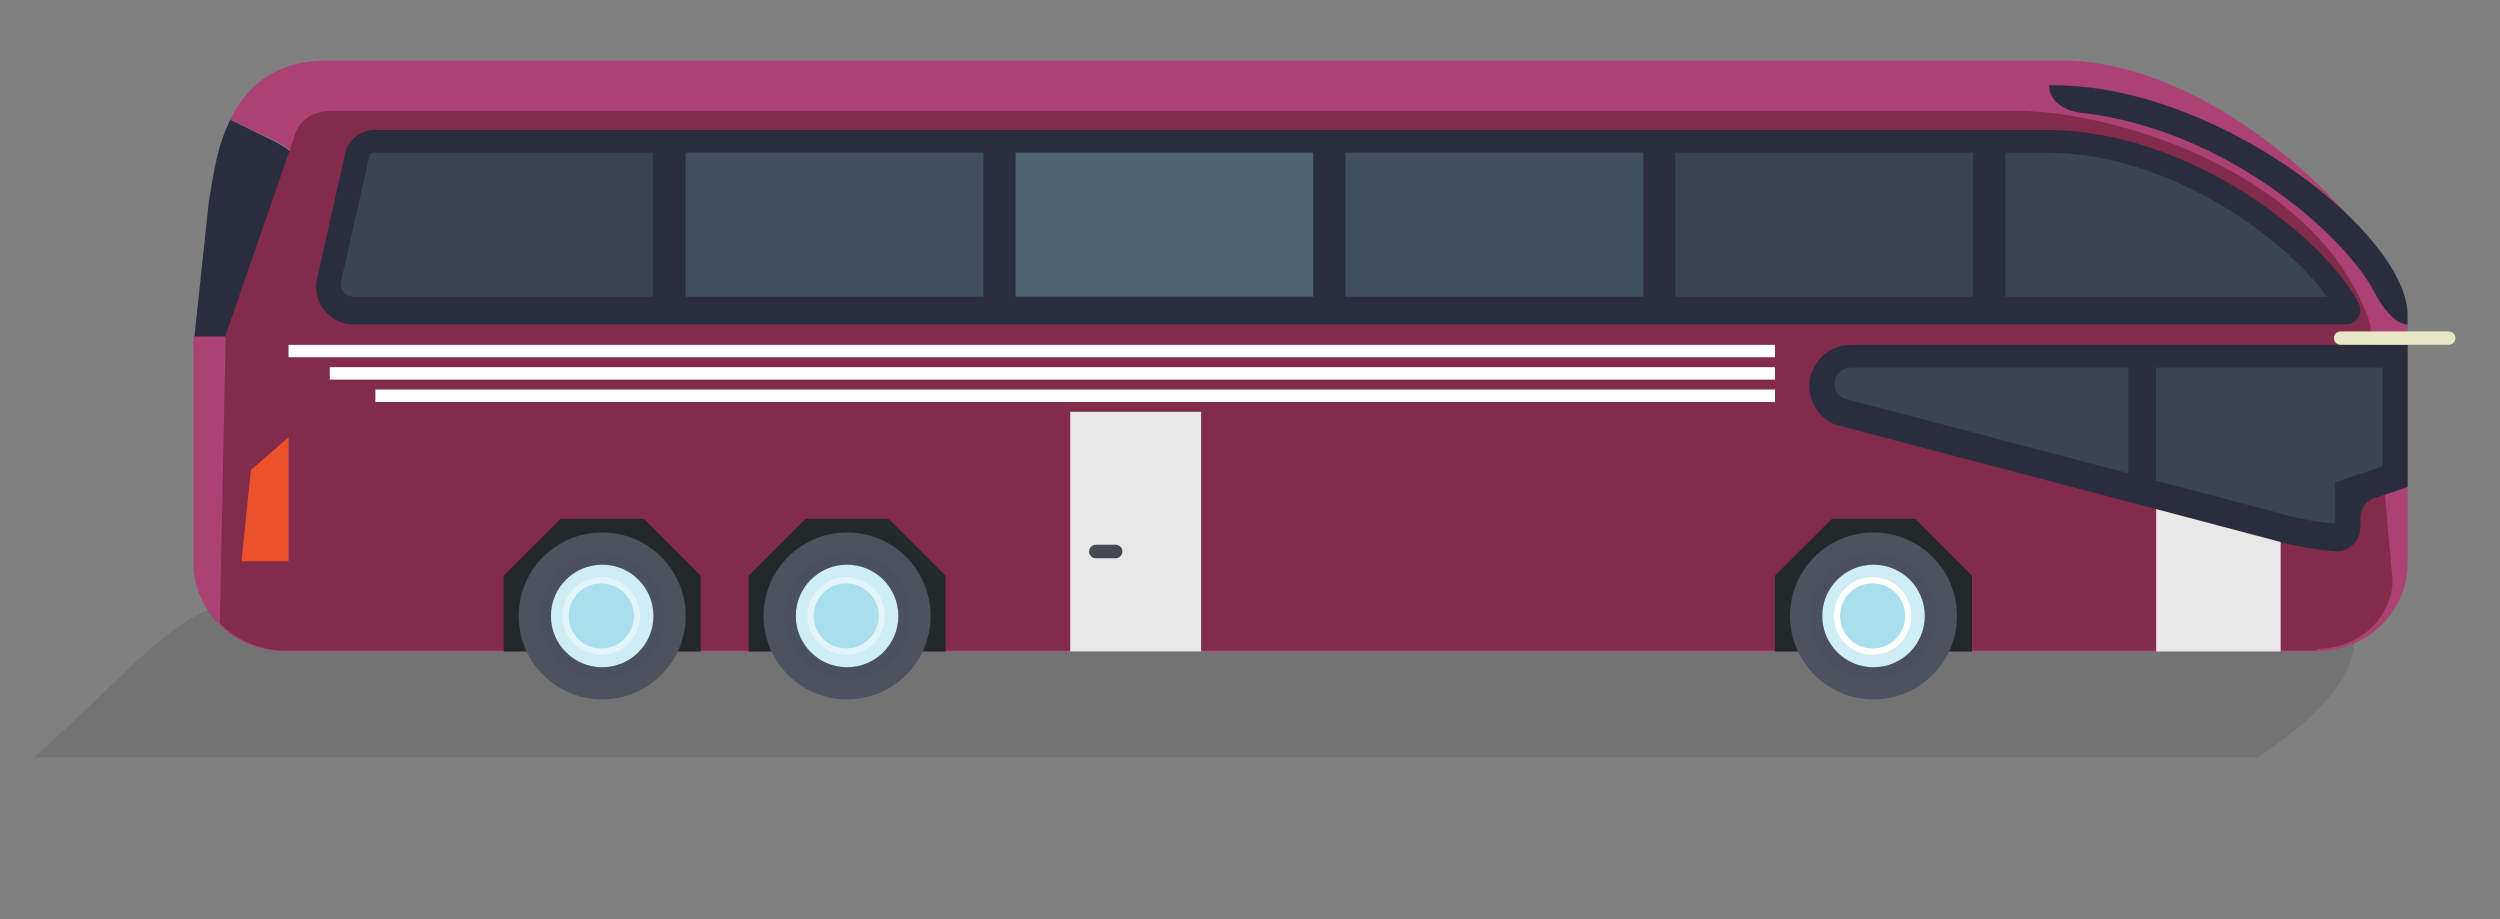 <?xml version="1.0" encoding="utf-8"?>
<!-- Generator: Adobe Illustrator 15.0.0, SVG Export Plug-In . SVG Version: 6.00 Build 0)  -->
<!DOCTYPE svg PUBLIC "-//W3C//DTD SVG 1.1//EN" "http://www.w3.org/Graphics/SVG/1.1/DTD/svg11.dtd">
<svg version="1.1" id="Layer_1" xmlns="http://www.w3.org/2000/svg" xmlns:xlink="http://www.w3.org/1999/xlink" x="0px" y="0px"
	 width="922px" height="339px" viewBox="0 0 922 339" enable-background="new 0 0 922 339" xml:space="preserve">
<rect x="0" y="0" width="922" height="339" fill="#808080" stroke="none"/>
<path fill="#292D3E" d="M113.452,69.366c0,0.758-0.055,1.489-0.202,2.236l-0.422,1.909c0,0.029-0.031,0.061-0.031,0.061
	l-9.791,43.46c0,0.086-0.022,0.195-0.05,0.279l-0.458,2.067v0.012c-1.464,4.525-5.73,7.776-10.72,7.776H71.37v-0.033l5.617-52.438
	c3.189-21.646,5.528-24.811,7.9-30.56l16.038,7.86C111.07,57.372,113.452,61.659,113.452,69.366"/>
<path fill="#AC4273" d="M887.949,120.872v86.773c0,18.053-15.166,32.633-33.873,32.633h-748.83
	c-18.696,0-33.875-14.58-33.875-32.633v-83.555h20.42c4.998,0,9.269-3.145,10.708-7.478v-0.036l0.458-1.981
	c0.041-0.078,0.083-0.194,0.083-0.303l9.78-41.866c0,0,0.035,0,0.035-0.036l0.425-1.833c0.119-0.703,0.198-1.417,0.198-2.168
	c0-7.399-2.406-11.549-12.539-16.749l-16.03-7.545c6.602-13.467,17.552-21.807,36.332-21.807h200.375h434.136h4.456
	C820.866,22.288,887.949,91.758,887.949,120.872"/>
<path fill="#822B4A" d="M854.702,239.323l-0.63,0.598H718.829c-0.513,1.109-1.106,2.196-1.772,3.238
	c-5.422,8.69-15.09,14.447-26.082,14.447c-10.516,0-19.76-5.241-25.266-13.266c-1.003-1.38-1.858-2.858-2.6-4.42H340.292
	c-2.345,4.978-5.944,9.252-10.484,12.336c-4.944,3.38-10.921,5.35-17.384,5.35c-5.947,0-11.449-1.675-16.161-4.57
	c-5.094-3.117-9.181-7.689-11.702-13.115h-34.592c-2.976,6.317-8.027,11.48-14.274,14.528c-4.083,2.01-8.726,3.157-13.592,3.157
	c-4.344,0-8.501-0.889-12.26-2.524c-6.876-2.979-12.446-8.396-15.604-15.161H105.26c-1.191,0-13.99,0.424-24.183-10.125
	l2.149-106.245l25.151-72.588c0-0.04,0,0.037,0,0c1.785-8.024,9.012-10.07,13.467-10.07h621.775
	c36.222,0,111.897,22.738,130.476,78.467l8.175,93.772l0.039-0.036C883.17,222.825,874.582,238.807,854.702,239.323"/>
<path fill="#292D3E" d="M870.518,114.319c0,2.931-2.396,5.33-5.341,5.33h-734.7c-7.672,0-13.911-6.238-13.911-13.939
	c0-0.758,0.059-1.502,0.199-2.232l0.417-1.922c0-0.023,0.035-0.056,0.035-0.056l9.787-43.46c0-0.085,0.03-0.193,0.058-0.274
	l0.45-2.063v-0.036c1.471-4.514,5.734-7.751,10.724-7.751h616.142c54.591,0,103.613,41.176,115.209,63.379
	c0.229,0.343,0.398,0.677,0.532,1.05C870.381,112.936,870.518,113.608,870.518,114.319"/>
<path fill="#292D3E" d="M887.93,116.358v3.307c-4.885,0-9.789-7.219-11.708-10.98c-0.031-0.025-0.031-0.089-0.067-0.114
	c-0.13-0.282-0.304-0.533-0.477-0.823c-11.783-22.235-56.068-60.194-107.715-66.096c-5.765-0.5-12.221-3.746-12.221-10.205h1.58
	C817.975,31.447,887.93,86.13,887.93,116.358"/>
<path fill="#292D3E" d="M887.93,127.174v52.422l-12.297,4.126c-3.714,1.26-5.126,4.347-5.126,7.955v2.742
	c0,4.759-3.682,8.626-8.32,8.999c-0.969-0.122-1.931-0.195-2.906-0.268c-7.69-0.743-15.082-2.231-22.103-4.344l-156.416-41.164
	l-4.121-1.118c-5.453-2.305-9.321-7.727-9.321-14.043c0-8.47,6.83-15.308,15.304-15.308H887.93z"/>
<path fill="#444954" d="M862.167,203.393c-0.223,0.033-0.424,0.033-0.651,0.033c-0.762,0-1.521-0.086-2.235-0.292
	C860.248,203.231,861.201,203.309,862.167,203.393"/>
<path fill="#444954" d="M680.778,157.62c-1.433-0.167-2.821-0.542-4.138-1.103L680.778,157.62z"/>
<rect x="106.41" y="127.177" fill="#FFFFFF" width="548.206" height="4.574"/>
<rect x="121.62" y="135.416" fill="#FFFFFF" width="532.991" height="4.586"/>
<rect x="138.445" y="143.664" fill="#FFFFFF" width="516.17" height="4.586"/>
<path fill="#E8E6C4" d="M905.566,124.691c0,1.36-1.106,2.461-2.466,2.461h-39.905c-1.365,0-2.471-1.101-2.471-2.461
	c0-1.362,1.105-2.471,2.471-2.471h39.905C904.46,122.22,905.566,123.33,905.566,124.691"/>
<polygon fill="#23292B" points="258.424,212.331 258.424,240.277 185.757,240.277 185.757,212.331 206.729,191.359 237.464,191.359 
	"/>
<polygon fill="#23292B" points="348.736,212.331 348.736,240.277 276.064,240.277 276.064,212.331 297.04,191.359 327.774,191.359 
	"/>
<polygon fill="#23292B" points="727.283,212.331 727.283,240.277 654.615,240.277 654.615,212.331 675.595,191.359 706.323,191.359 
	"/>
<polygon fill="#EB5229" points="106.41,161.256 106.41,206.979 89.077,206.979 92.516,173.359 "/>
<rect x="394.699" y="151.878" fill="#E8E8E8" width="48.266" height="88.395"/>
<path fill="#444954" d="M413.937,203.385c0,1.385-1.121,2.502-2.498,2.502h-7.293c-1.37,0-2.493-1.117-2.493-2.502
	c0-1.368,1.123-2.486,2.493-2.486h7.293C412.816,200.898,413.937,202.017,413.937,203.385"/>
<polygon fill="#E8E8E8" points="795.188,240.277 841.103,240.277 841.103,199.913 795.188,187.759 "/>
<path fill="#4C525E" d="M252.884,227.166c0,17.019-13.785,30.802-30.792,30.802c-17.009,0-30.799-13.783-30.799-30.802
	c0-17.008,13.79-30.794,30.799-30.794C239.099,196.372,252.884,210.158,252.884,227.166"/>
<path fill="#CFEDF4" d="M241.006,227.166c0,10.451-8.47,18.924-18.913,18.924c-10.445,0-18.923-8.473-18.923-18.924
	c0-10.447,8.478-18.917,18.923-18.917C232.537,208.249,241.006,216.719,241.006,227.166"/>
<g opacity="0.26">
	<g>
		<defs>
			<rect id="SVGID_1_" x="199.066" y="204.128" width="46.058" height="46.097"/>
		</defs>
		<clipPath id="SVGID_2_">
			<use xlink:href="#SVGID_1_"  overflow="visible"/>
		</clipPath>
		<path clip-path="url(#SVGID_2_)" fill="#444954" d="M222.067,204.128c-12.682,0-23,10.326-23,23.055
			c0,12.719,10.318,23.042,23,23.042c12.733,0,23.059-10.323,23.059-23.042C245.126,214.454,234.8,204.128,222.067,204.128
			 M222.067,246.079c-10.43,0-18.9-8.462-18.9-18.896c0-10.44,8.47-18.95,18.9-18.95c10.479,0,18.941,8.51,18.941,18.95
			C241.008,237.617,232.546,246.079,222.067,246.079"/>
	</g>
</g>
<path fill="#E3F5F9" d="M236.044,227.177c0,7.885-6.386,14.276-14.311,14.276c-7.891,0-14.282-6.392-14.282-14.276
	c0-7.895,6.391-14.318,14.282-14.318C229.658,212.858,236.044,219.282,236.044,227.177"/>
<path fill="#A9DFEC" d="M233.758,227.166c0,6.633-5.369,11.994-12.025,11.994c-6.621,0-11.996-5.361-11.996-11.994
	c0-6.621,5.375-12.018,11.996-12.018C228.389,215.148,233.758,220.545,233.758,227.166"/>
<path fill="#4C525E" d="M343.199,227.166c0,17.019-13.786,30.802-30.793,30.802c-17.004,0-30.804-13.783-30.804-30.802
	c0-17.008,13.8-30.794,30.804-30.794C329.413,196.372,343.199,210.158,343.199,227.166"/>
<path fill="#CFEDF4" d="M331.315,227.166c0,10.451-8.461,18.924-18.91,18.924c-10.453,0-18.923-8.473-18.923-18.924
	c0-10.447,8.47-18.917,18.923-18.917C322.854,208.249,331.315,216.719,331.315,227.166"/>
<g opacity="0.26">
	<g>
		<defs>
			<rect id="SVGID_3_" x="289.376" y="204.128" width="46.059" height="46.097"/>
		</defs>
		<clipPath id="SVGID_4_">
			<use xlink:href="#SVGID_3_"  overflow="visible"/>
		</clipPath>
		<path clip-path="url(#SVGID_4_)" fill="#444954" d="M312.377,204.128c-12.682,0-23,10.326-23,23.055
			c0,12.719,10.317,23.042,23,23.042c12.733,0,23.059-10.323,23.059-23.042C335.436,214.454,325.11,204.128,312.377,204.128
			 M312.377,246.079c-10.428,0-18.895-8.462-18.895-18.896c0-10.44,8.467-18.95,18.895-18.95c10.479,0,18.938,8.51,18.938,18.95
			C331.315,237.617,322.856,246.079,312.377,246.079"/>
	</g>
</g>
<path fill="#E3F5F9" d="M326.36,227.177c0,7.885-6.386,14.276-14.315,14.276c-7.888,0-14.286-6.392-14.286-14.276
	c0-7.895,6.397-14.318,14.286-14.318C319.974,212.858,326.36,219.282,326.36,227.177"/>
<path fill="#A9DFEC" d="M324.068,227.166c0,6.633-5.361,11.994-12.026,11.994c-6.619,0-11.991-5.361-11.991-11.994
	c0-6.621,5.372-12.018,11.991-12.018C318.708,215.148,324.068,220.545,324.068,227.166"/>
<path fill="#4C525E" d="M721.761,227.166c0,17.019-13.798,30.802-30.81,30.802c-17,0-30.801-13.783-30.801-30.802
	c0-17.008,13.801-30.794,30.801-30.794C707.963,196.372,721.761,210.158,721.761,227.166"/>
<path fill="#CFEDF4" d="M709.875,227.166c0,10.451-8.468,18.924-18.924,18.924c-10.438,0-18.912-8.473-18.912-18.924
	c0-10.447,8.474-18.917,18.912-18.917C701.407,208.249,709.875,216.719,709.875,227.166"/>
<g opacity="0.26">
	<g>
		<defs>
			<rect id="SVGID_5_" x="667.93" y="204.128" width="46.056" height="46.097"/>
		</defs>
		<clipPath id="SVGID_6_">
			<use xlink:href="#SVGID_5_"  overflow="visible"/>
		</clipPath>
		<path clip-path="url(#SVGID_6_)" fill="#444954" d="M690.942,204.128c-12.691,0-23.013,10.326-23.013,23.055
			c0,12.719,10.321,23.042,23.013,23.042c12.725,0,23.043-10.323,23.043-23.042C713.985,214.454,703.667,204.128,690.942,204.128
			 M690.942,246.079c-10.438,0-18.903-8.462-18.903-18.896c0-10.44,8.465-18.95,18.903-18.95c10.473,0,18.933,8.51,18.933,18.95
			C709.875,237.617,701.415,246.079,690.942,246.079"/>
	</g>
</g>
<path fill="#FFFFFF" d="M704.91,227.177c0,7.885-6.387,14.276-14.311,14.276c-7.888,0-14.277-6.392-14.277-14.276
	c0-7.895,6.39-14.318,14.277-14.318C698.523,212.858,704.91,219.282,704.91,227.177"/>
<path fill="#A9DFEC" d="M702.625,227.166c0,6.633-5.369,11.994-12.025,11.994c-6.62,0-11.984-5.361-11.984-11.994
	c0-6.621,5.364-12.018,11.984-12.018C697.256,215.148,702.625,220.545,702.625,227.166"/>
<g>
	<defs>
		<rect id="SVGID_7_" x="183.231" y="309.256" width="801.29" height="216.714"/>
	</defs>
	<clipPath id="SVGID_8_">
		<use xlink:href="#SVGID_7_"  overflow="visible"/>
	</clipPath>
</g>
<g opacity="0.14">
	<g>
		<defs>
			<rect id="SVGID_9_" x="676.615" y="135.586" width="108.297" height="38.972"/>
		</defs>
		<clipPath id="SVGID_10_">
			<use xlink:href="#SVGID_9_"  overflow="visible"/>
		</clipPath>
		<path clip-path="url(#SVGID_10_)" fill="#A1DCEA" d="M784.912,135.586v38.972l-105.106-27.676c-1.967-1.047-3.19-3.048-3.19-5.313
			c0-3.313,2.674-5.982,5.979-5.982H784.912z"/>
	</g>
</g>
<g opacity="0.14">
	<g>
		<defs>
			<rect id="SVGID_11_" x="795.166" y="135.586" width="83.482" height="57.509"/>
		</defs>
		<clipPath id="SVGID_12_">
			<use xlink:href="#SVGID_11_"  overflow="visible"/>
		</clipPath>
		<path clip-path="url(#SVGID_12_)" fill="#A1DCEA" d="M878.648,135.586v36.448l-5.979,2.003l-11.443,3.791v15.267l-1.073-0.072
			c-6.915-0.675-13.75-2.006-20.289-3.981l-44.697-11.774v-41.681H878.648z"/>
	</g>
</g>
<g opacity="0.2">
	<g>
		<defs>
			<rect id="SVGID_13_" x="252.882" y="56.278" width="109.789" height="53.125"/>
		</defs>
		<clipPath id="SVGID_14_">
			<use xlink:href="#SVGID_13_"  overflow="visible"/>
		</clipPath>
		<rect x="252.882" y="56.273" clip-path="url(#SVGID_14_)" fill="#A1DCEA" width="109.789" height="53.13"/>
	</g>
</g>
<g opacity="0.31">
	<g>
		<defs>
			<rect id="SVGID_15_" x="374.56" y="56.278" width="109.777" height="53.125"/>
		</defs>
		<clipPath id="SVGID_16_">
			<use xlink:href="#SVGID_15_"  overflow="visible"/>
		</clipPath>
		<rect x="374.56" y="56.273" clip-path="url(#SVGID_16_)" fill="#A1DCEA" width="109.777" height="53.13"/>
	</g>
</g>
<g opacity="0.2">
	<g>
		<defs>
			<rect id="SVGID_17_" x="496.242" y="56.278" width="109.782" height="53.125"/>
		</defs>
		<clipPath id="SVGID_18_">
			<use xlink:href="#SVGID_17_"  overflow="visible"/>
		</clipPath>
		<rect x="496.242" y="56.273" clip-path="url(#SVGID_18_)" fill="#A1DCEA" width="109.782" height="53.13"/>
	</g>
</g>
<g opacity="0.14">
	<g>
		<defs>
			<rect id="SVGID_19_" x="617.908" y="56.278" width="109.782" height="53.125"/>
		</defs>
		<clipPath id="SVGID_20_">
			<use xlink:href="#SVGID_19_"  overflow="visible"/>
		</clipPath>
		<rect x="617.908" y="56.273" clip-path="url(#SVGID_20_)" fill="#A1DCEA" width="109.782" height="53.13"/>
	</g>
</g>
<g opacity="0.14">
	<g>
		<defs>
			<rect id="SVGID_21_" x="739.588" y="56.278" width="118.522" height="53.125"/>
		</defs>
		<clipPath id="SVGID_22_">
			<use xlink:href="#SVGID_21_"  overflow="visible"/>
		</clipPath>
		<path clip-path="url(#SVGID_22_)" fill="#A1DCEA" d="M858.11,109.403h-118.52V56.278h14.783
			C800.557,56.278,843.246,88.406,858.11,109.403"/>
	</g>
</g>
<g opacity="0.14">
	<g>
		<defs>
			<rect id="SVGID_23_" x="125.663" y="56.278" width="115.137" height="53.125"/>
		</defs>
		<clipPath id="SVGID_24_">
			<use xlink:href="#SVGID_23_"  overflow="visible"/>
		</clipPath>
		<path clip-path="url(#SVGID_24_)" fill="#A1DCEA" d="M240.802,56.278v53.125h-110.53c-2.531,0-4.607-2.084-4.607-4.639v-0.334
			l10.587-47.078c0.298-0.561,0.93-1.074,1.782-1.074H240.802z"/>
	</g>
</g>
<g opacity="0.1">
	<g>
		<defs>
			<rect id="SVGID_25_" x="12.53" y="224.889" width="855.639" height="54.466"/>
		</defs>
		<clipPath id="SVGID_26_">
			<use xlink:href="#SVGID_25_"  overflow="visible"/>
		</clipPath>
		<path clip-path="url(#SVGID_26_)" d="M868.169,237.299c-1.086,17.387-22.299,33.174-34.41,41.234
			c-0.44,0.304-0.855,0.563-1.255,0.821H12.53c12.224-10.919,24.116-22.4,36.378-34.253c7.727-6.947,17.383-15.829,27.899-20.213
			c1.227,1.931,2.679,3.715,4.232,5.316c0.484,0.485,0.967,0.962,1.456,1.368c0.41,0.412,0.813,0.783,1.223,1.084
			c0.446,0.365,0.852,0.702,1.261,1c2.376,1.784,4.793,3.084,7.097,4.046c1.601,0.71,3.271,1.263,4.981,1.639
			c0.48,0.147,1.006,0.259,1.488,0.334c0.555,0.114,1.076,0.187,1.558,0.295c1.675,0.266,3.419,0.412,5.16,0.412h88.945
			c0.781,1.675,1.712,3.229,2.793,4.719c0.513,0.774,1.071,1.49,1.705,2.192c1.187,1.409,2.527,2.713,3.971,3.863
			c0.713,0.592,1.416,1.149,2.195,1.634h0.037c4.904,3.34,10.815,5.272,17.166,5.272c8.618,0,16.422-3.528,21.958-9.248
			c1.224-1.224,2.339-2.563,3.311-4.016c1.002-1.374,1.858-2.855,2.6-4.417h34.588c0.293,0.666,0.631,1.3,1.004,1.929
			c0.373,0.671,0.737,1.301,1.179,1.895c0.307,0.521,0.638,1.004,1.012,1.488c0.107,0.109,0.181,0.22,0.252,0.335
			c0.447,0.594,0.935,1.15,1.456,1.713c0.037,0.072,0.107,0.145,0.19,0.218c0.405,0.484,0.849,0.969,1.33,1.368
			c1.08,1.086,2.192,2.011,3.419,2.866c5.053,3.714,11.294,5.869,18.023,5.869c6.46,0,12.444-2.002,17.383-5.417
			c0.59-0.38,1.154-0.783,1.675-1.227c0.521-0.373,1.004-0.783,1.446-1.195l0.219-0.218c0.488-0.417,0.935-0.819,1.348-1.304
			c0.478-0.481,0.932-1.006,1.373-1.523c0.782-0.851,1.451-1.747,2.079-2.717c0.11-0.176,0.214-0.365,0.368-0.557
			c0.748-1.109,1.372-2.3,1.975-3.523h322.821c2.304,4.899,5.823,9.067,10.217,12.079c1.485,1.068,3.076,2.001,4.754,2.739
			c3.904,1.861,8.284,2.862,12.895,2.862c12.332,0,22.957-7.206,27.854-17.681h135.286
			C859.103,240.383,863.895,239.305,868.169,237.299"/>
	</g>
</g>
</svg>
